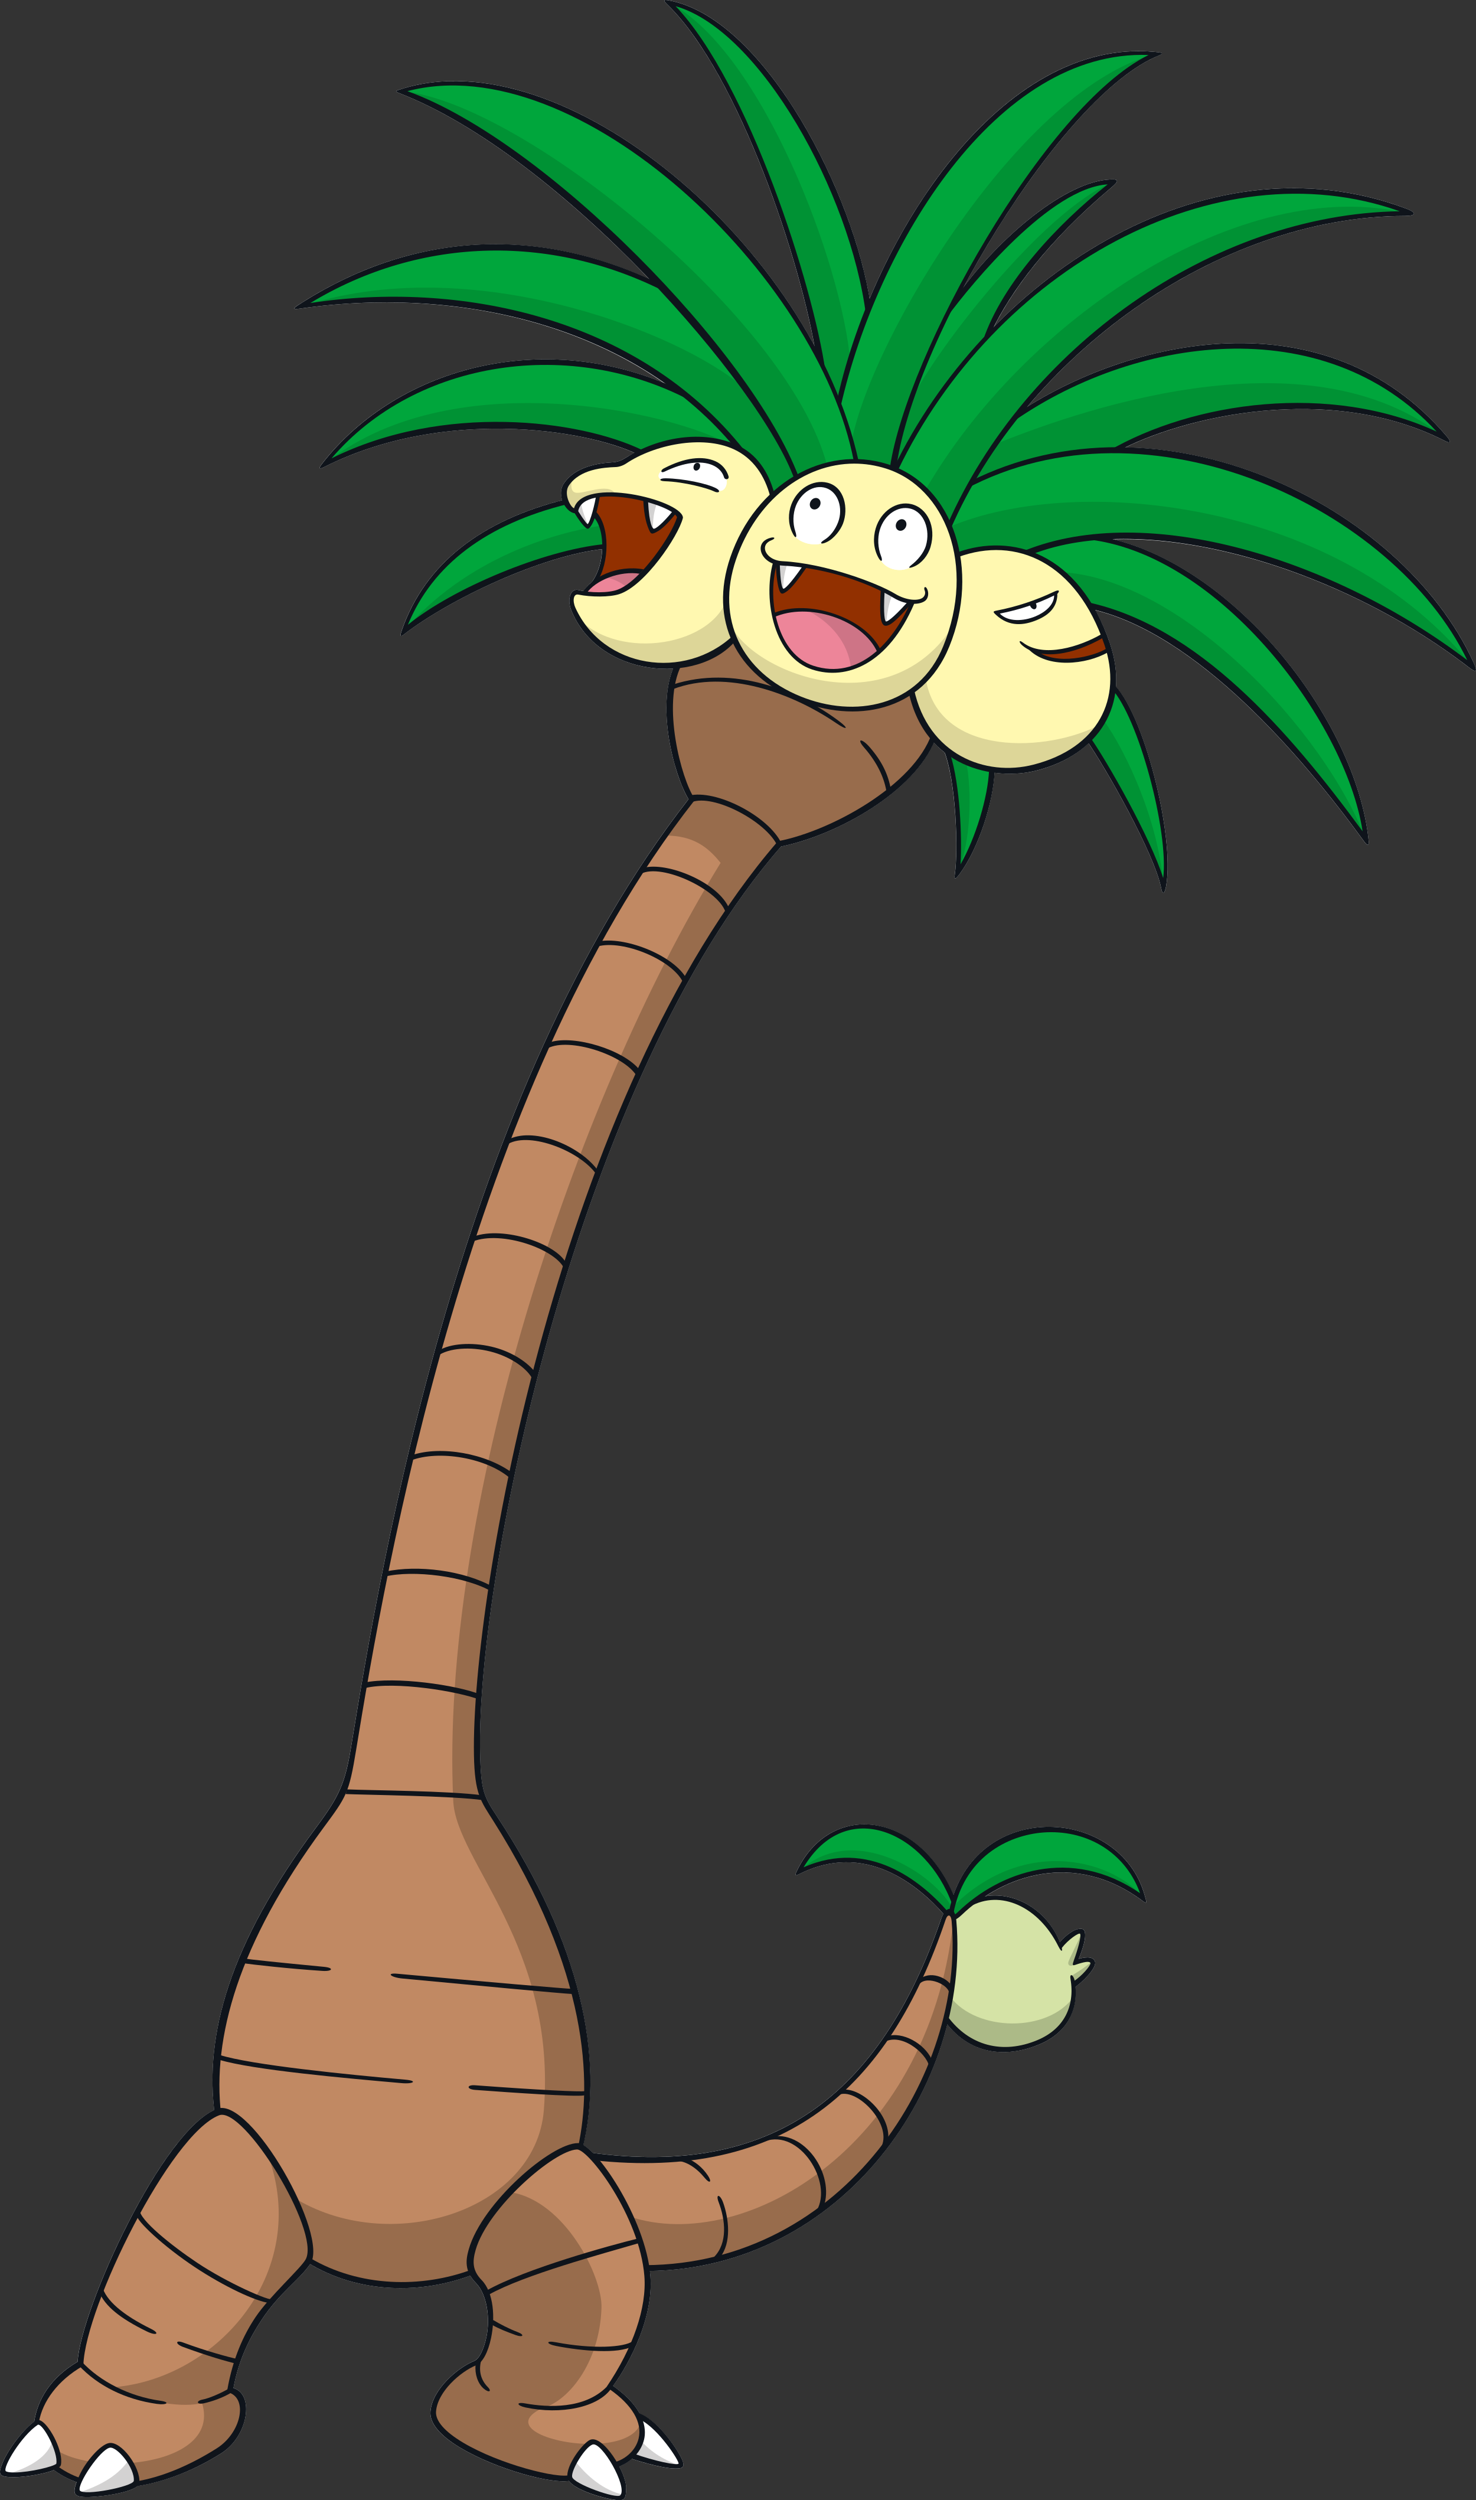 <?xml version="1.0" encoding="UTF-8" standalone="no"?>
<!-- Created with Inkscape (http://www.inkscape.org/) -->

<svg
   version="1.1"
   viewBox="0 0 153.06 259.24"
   id="svg10362"
   sodipodi:docname="sdjkw.svg"
   inkscape:version="1.1.2 (b8e25be8, 2022-02-05)"
   xmlns:inkscape="http://www.inkscape.org/namespaces/inkscape"
   xmlns:sodipodi="http://sodipodi.sourceforge.net/DTD/sodipodi-0.dtd"
   xmlns="http://www.w3.org/2000/svg"
   xmlns:svg="http://www.w3.org/2000/svg">
  <rect x="0" y="0" width="153.06" height="259.24" fill="#333333" stroke="none"/>
  <defs
     id="defs10366" />
  <sodipodi:namedview
     id="namedview10364"
     pagecolor="#ffffff"
     bordercolor="#666666"
     borderopacity="1.0"
     inkscape:pageshadow="2"
     inkscape:pageopacity="0.0"
     inkscape:pagecheckerboard="0"
     showgrid="false"
     inkscape:zoom="2.2103071"
     inkscape:cx="81.662859"
     inkscape:cy="125.09574"
     inkscape:window-width="1296"
     inkscape:window-height="795"
     inkscape:window-x="0"
     inkscape:window-y="25"
     inkscape:window-maximized="0"
     inkscape:current-layer="svg10362" />
  <path
     d="M 152.81,68.702 C 147.282,56.596 132.176,46.723 116.707,46.39 c 7.24,-3.537 21.747,-6.516 33.157,-0.658 0.551,0.284 0.655,0.096 0.174,-0.469 -12.06,-14.24 -31.561,-10.543 -43.499,-3.101 9.729,-11.539 24.475,-19.736 39.135,-19.771 1.215,-0.003 1.24,-0.35 0.141,-0.762 -15.349,-5.738 -31.462,0.819 -42.719,12.221 2.069,-4.096 5.908,-9.159 12.171,-14.424 0.841,-0.708 0.799,-0.917 -0.475,-0.793 -4.473,0.43 -10.872,5.795 -14.866,11.131 5.848,-10.947 14.114,-21.59 20.254,-24.012 0.703,-0.276 0.069,-0.322 -0.379,-0.366 -12.777,-1.248 -23.781,11.645 -29.625,25.577 -1.877,-11.275 -10.82,-28.761 -20.542,-30.866 -0.887,-0.191 -0.949,-0.13 -0.382,0.422 7.074,6.884 13.405,25.369 15.197,35.313 -9.414,-17.339 -29.143,-31.016 -42.873,-26.586 -0.484,0.155 -0.723,0.196 -0.19,0.402 8.563,3.313 18.141,11.137 25.938,19.293 -12.562,-5.687 -25.214,-4.571 -36.435,2.708 -0.6,0.392 -0.417,0.438 0.166,0.354 13.903,-2.002 27.707,0.667 37.782,7.698 -13.423,-5.498 -27.948,-1.274 -35.467,8.415 -0.299,0.386 -0.369,0.615 0.252,0.301 12.08,-6.093 26.58,-3.989 32.169,-1.46 -0.291,0.157 -0.586,0.306 -0.859,0.481 -0.494,0.312 -0.871,0.468 -1.417,0.498 -1.407,0.085 -3.845,0.416 -5.037,2.185 -0.368,0.547 -0.36,1.186 -0.173,1.746 -8.664,2.237 -14.245,6.735 -16.619,13.42 -0.213,0.603 -0.246,0.839 0.197,0.495 4.62,-3.586 14.101,-8.112 20.558,-8.842 -0.049,1.211 -0.383,2.481 -1.067,3.4 -0.35,0.284 -0.633,0.603 -0.87,0.943 -0.184,-0.033 -0.36,-0.066 -0.524,-0.108 -0.782,-0.196 -1.206,0.904 -0.76,2.04 1.709,4.355 6.349,6.359 10.579,6.114 -1.712,4.23 0.118,11.107 1.602,13.536 -23.717,30.364 -31.823,78.884 -35.005,98.325 -0.616,3.759 -1.224,5.078 -3.667,8.367 -8.736,11.759 -11.46,21.035 -10.512,29.231 -5.688,2.629 -13.87,20.819 -14.172,26.101 -2.794,1.651 -4.13,3.874 -4.502,6.208 -1.15,0.832 -2.715,2.905 -3.261,4.238 -0.515,1.257 -0.455,1.523 1.188,1.523 1.045,0 3.058,-0.31 4.129,-0.741 0.717,0.534 1.499,0.949 2.341,1.248 -0.5,1.332 -0.177,1.573 1.271,1.552 1.152,-0.02 4.253,-0.416 5.049,-1.142 2.705,-0.43 5.705,-1.525 8.671,-3.39 2.835,-1.784 3.467,-6.136 1.273,-6.766 0.564,-3.069 1.772,-5.35 2.94,-7.103 1.893,-2.85 3.759,-3.968 5.016,-5.751 5.177,3.051 11.412,3.105 16.608,1.189 0.148,0.256 0.337,0.517 0.598,0.785 1.142,1.169 1.477,3.664 1.073,5.589 -0.273,1.303 -0.763,2.273 -1.25,2.469 -1.761,0.713 -4.382,2.977 -4.556,5.268 -0.089,1.189 0.986,2.482 3.095,3.737 3.734,2.226 9.376,3.747 11.271,3.438 0.782,1.116 4.313,2.004 5.109,2.004 0.543,0 0.813,-0.008 0.829,-1.258 0.008,-0.559 -0.288,-1.407 -0.73,-2.25 0.454,-0.166 0.903,-0.43 1.307,-0.779 0.836,0.275 3.233,1.005 4.518,1.005 0.701,0 1.078,-0.082 0.664,-0.998 -0.482,-1.065 -2.459,-3.936 -4.352,-4.683 -0.469,-0.877 -1.32,-1.864 -2.771,-2.891 1.346,-1.841 4.241,-6.755 3.868,-11.431 -0.012,-0.16 -0.042,-0.325 -0.062,-0.485 15.91,-0.268 27.444,-12.204 30.852,-25.577 2.807,3.487 6.663,3.301 9.562,2.076 2.767,-1.169 3.946,-3.409 3.719,-5.956 0.823,-0.561 2.226,-2.004 2.046,-2.593 -0.154,-0.498 -0.726,-0.583 -1.693,-0.318 0.466,-1.16 0.631,-1.846 0.659,-2.267 0.047,-0.736 -0.155,-0.934 -0.743,-0.816 -0.61,0.124 -1.414,0.806 -1.877,1.372 -1.36,-3.426 -4.721,-5.263 -7.708,-4.78 4.302,-2.792 10.412,-3.929 16.336,0.521 0.481,0.359 0.353,0.041 0.173,-0.609 -2.486,-8.88 -16.385,-10.029 -19.833,-0.02 -3.638,-8.599 -12.565,-9.831 -16.159,-2.678 -0.253,0.504 -0.374,0.762 0.112,0.517 6.771,-3.451 12.251,0.988 15.014,4.106 -0.098,0.161 -0.19,0.349 -0.275,0.59 -6.224,18.037 -17.256,26.694 -36.086,24.193 -0.367,-0.371 -0.704,-0.646 -0.996,-0.816 2.201,-9.48 -0.534,-21.336 -8.91,-34.02 -1.389,-2.105 -1.703,-2.639 -1.79,-6.673 -0.402,-18.602 10.318,-70.095 31.212,-93.958 5.723,-1.159 13.577,-5.527 15.845,-10.783 0.354,0.384 0.726,0.74 1.121,1.047 1.244,3.441 1.381,10.321 1.058,12.571 -0.068,0.478 -0.073,0.793 0.514,-0.012 1.853,-2.522 3.398,-7.072 3.599,-10.468 1.54,0.2 3.048,0.102 4.32,-0.22 2.22,-0.56 4.051,-1.545 5.432,-2.836 2.233,3.313 6.892,11.674 7.532,15.034 0.155,0.826 0.389,0.461 0.513,-0.23 0.885,-4.975 -2.102,-17.168 -5.206,-20.666 0.107,-1.394 -0.089,-2.892 -0.618,-4.457 -0.442,-1.306 -0.957,-2.453 -1.528,-3.482 10.744,2.683 21.454,15.151 27.886,23.993 0.355,0.491 0.517,0.415 0.474,-0.02 -1.212,-12.166 -13.37,-28.062 -26.507,-31.315 11.534,-0.371 26.187,5.029 36.852,13.246 0.792,0.608 0.995,0.553 0.528,-0.466"
     fill="#ffffff"
     id="path10014" />
  <path
     d="m 105.25,43.293 c -1.729,2.201 -3.275,4.506 -4.614,6.877 4.782,-2.42 9.863,-3.477 14.925,-3.471 7.692,-4.245 22.188,-7.465 34.418,-1.183 -11.893,-14.042 -32.113,-10.836 -44.728,-2.223"
     fill="#00a63c"
     id="path10016" />
  <path
     d="m 98.92,199.17 c -0.082,-0.939 -0.644,-1.227 -1.031,-0.104 -6.82,19.759 -18.677,26.631 -36.482,24.673 2.005,2.129 4.896,6.982 5.548,11.378 21.654,-0.147 33.309,-20.501 31.964,-35.947"
     fill="#c18963"
     id="path10018" />
  <path
     d="m 98.93,197.27 c -3.278,-8.792 -12.247,-10.78 -16.182,-3.101 6.774,-3.455 12.436,0.842 15.512,4.338 0.222,-0.582 0.579,-0.432 0.595,-0.454 -0.02,-0.173 0.003,-0.429 0.075,-0.783"
     fill="#00a63c"
     id="path10020" />
  <path
     d="m 113.33,203.5 c -0.124,-0.402 -0.803,-0.37 -1.886,0 0.155,-0.37 1.114,-2.565 0.775,-3.121 -0.259,-0.423 -1.556,0.479 -2.272,1.281 -2.409,-4.207 -6.051,-5.973 -9.608,-4.179 -0.2,0.171 -1.297,1.035 -1.486,1.386 0.291,3.33 0.065,7.053 -0.753,10.393 2.348,3.197 5.953,4.035 9.605,2.491 2.744,-1.157 3.863,-3.429 3.619,-6.022 0.942,-0.664 2.111,-1.889 2.005,-2.229"
     fill="#ccea9d"
     id="path10022"
     style="fill:#d5e3a6;fill-opacity:1" />
  <path
     d="m 99.26,90.63 c 1.745,-2.564 3.474,-7.721 3.632,-10.977 -1.759,-0.219 -3.494,-0.867 -4.777,-1.935 1.222,3.477 1.478,10.566 1.145,12.912"
     id="path10024"
     style="fill:#00a63c" />
  <path
     d="m 120.65,92.12 c 1.31,-3.983 -2.134,-17.872 -5.324,-21.01 -0.175,2.027 -1.019,3.891 -2.521,5.407 2.077,2.976 7.168,12.048 7.845,15.603"
     id="path10026"
     style="fill:#00a63c" />
  <path
     d="m 92.85,48.731 c 2.708,1.146 4.531,3.305 5.543,5.928 6.005,-13.757 24.278,-32.897 48.09,-32.507 -21.36,-8.57 -44.512,7.554 -53.633,26.579"
     id="path10028"
     style="fill:#00a63c" />
  <path
     d="m 41.474,9.419 c 15.534,5.658 38.177,29.233 41.125,40.137 1.886,-1.139 4.002,-1.752 6.198,-1.699 -3.864,-20.528 -29.855,-43.836 -47.323,-38.439"
     id="path10030"
     style="fill:#00a63c;fill-opacity:1" />
  <path
     d="m 22.66,219.09 c -0.011,0.004 -0.022,0.004 -0.03,0.008 -4.803,1.863 -14.015,20.187 -14.222,26.05 -2.839,1.641 -4.319,3.975 -4.634,6.077 0.009,-0.008 0.02,-0.016 0.027,-0.02 0.651,-0.432 2.584,2.848 2.273,4.332 -0.017,0.086 -0.151,0.18 -0.363,0.276 0.763,0.586 1.614,1.045 2.544,1.371 0.628,-1.425 2.283,-3.48 3.088,-3.631 0.972,-0.182 2.911,2.134 2.771,3.714 1.798,0.258 5.318,-1.201 8.477,-3.187 2.488,-1.565 3.567,-5.485 1.221,-6.238 1.165,-6.667 4.587,-9.687 6.657,-11.693 0.619,-0.597 1.215,-1.301 1.47,-1.812 0.004,-0.008 0.009,-0.02 0.013,-0.033 1.375,-2.941 -6.301,-16.267 -9.291,-15.217"
     fill="#c18963"
     id="path10034" />
  <path
     d="m 63.229,247.45 c 2.486,-3.726 4.112,-7.971 3.832,-11.47 -0.521,-6.54 -5.671,-13.403 -7.243,-13.344 -2.597,0.098 -9.506,6.32 -10.73,10.583 -0.481,1.671 -0.186,2.489 0.685,3.382 2.008,2.057 1.002,7.824 -0.491,8.428 -1.722,0.695 -4.151,2.852 -4.315,5 -0.273,3.629 11.72,7.371 14.124,6.853 -10e-4,-0.003 -0.003,-0.004 -0.004,-0.008 -0.184,-1.113 1.66,-3.307 2.249,-3.612 0.563,-0.289 1.684,0.885 2.478,2.278 2.904,-0.79 4.5,-4.611 -0.586,-8.086"
     fill="#c18963"
     id="path10036" />
  <path
     d="m 114.76,66.793 c -0.105,-0.312 -0.219,-0.619 -0.337,-0.923 -1.962,1.173 -5.073,2.207 -7.239,1.516 1.843,2.08 6.355,0.93 7.754,-0.016 -0.055,-0.19 -0.114,-0.383 -0.178,-0.576"
     fill="#89260e"
     id="path10038"
     style="fill:#923000;fill-opacity:1" />
  <path
     d="m 100.63,50.171 c -0.829,1.473 -1.578,2.973 -2.24,4.489 0.355,0.923 0.606,1.903 0.767,2.915 2.689,-1.019 5.173,-1.036 7.364,-0.286 9.081,-3.518 27.823,-2.452 46.266,11.961 -8.004,-18.461 -34.485,-28.026 -52.157,-19.078"
     fill="#00a63c"
     id="path10040" />
  <path
     d="m 113.08,55.717 c -2.288,0.259 -4.597,0.812 -6.559,1.572 2.56,0.877 4.719,2.803 6.335,5.415 11.907,2.643 21.579,14.473 28.806,24.408 -1.139,-11.447 -14.506,-29.628 -28.581,-31.394"
     fill="#00a63c"
     id="path10042" />
  <path
     d="m 94.55,71.562 c -2.924,2.136 -7.06,2.682 -11.604,0.841 -3.498,-1.419 -5.687,-3.688 -6.749,-6.3 -1.664,1.575 -3.691,2.488 -5.772,2.786 -2.077,4.201 0.02,12.011 1.362,13.999 -26.14,33.332 -34.271,92.443 -36.024,102.67 -0.203,1.181 -13.348,15.456 -13.24,31.187 0.006,0.783 0.05,1.568 0.137,2.351 2.992,-1.051 10.668,12.276 9.293,15.217 5.261,3.177 11.837,3.209 17.104,1.228 -0.281,-0.705 -0.22,-1.448 0.033,-2.325 1.224,-4.263 8.133,-10.485 10.73,-10.583 0.102,-0.003 0.223,0.029 0.359,0.092 0.19,-0.874 0.33,-1.768 0.415,-2.673 1.664,-17.762 -10.197,-32.261 -10.712,-33.799 -2.216,-6.63 4.88,-68.593 30.909,-98.804 5.649,-1.113 13.89,-5.828 15.948,-11.008 -1.026,-1.342 -1.774,-3 -2.187,-4.879"
     fill="#c18963"
     id="path10044" />
  <path
     d="m 74.24,50.752 c -0.469,-0.315 -3.213,-1.005 -5.455,-1.006 -0.619,-0.001 -0.7,-0.711 0.049,-1.029 3.527,-1.715 5.816,-0.867 6.442,0.708 0.311,0.942 -0.281,1.831 -1.036,1.327 m 5.891,0.728 c -0.504,-2.003 -1.536,-3.703 -3.233,-4.747 -2.915,-1.788 -8.973,-1.333 -12.532,1.447 -1.578,0.062 -4.257,0.073 -5.576,2.029 -0.441,0.655 -0.218,2.865 0.908,2.763 0.008,0 0.012,0.001 0.02,0.001 0.564,-3.21 10.345,-1.232 10.747,0.664 -0.593,2.324 -4.718,7.195 -6.327,7.738 -1.614,0.541 -3.462,0.227 -4.211,0.041 -0.747,-0.187 -0.81,0.969 -0.478,1.702 3.18,6.987 12.018,7.46 16.749,2.986 -2.19,-5.383 0.625,-11.382 3.935,-14.622"
     fill="#fff8b0"
     id="path10046" />
  <path
     d="m 103.3,63.488 c 1.984,-0.367 4.056,-0.976 6.219,-2.087 0.469,2.455 -4.696,4.342 -6.219,2.087 m 11.635,3.881 c -1.399,0.947 -5.911,2.098 -7.754,0.016 2.165,0.691 5.276,-0.343 7.239,-1.516 -2.351,-6.051 -7.806,-11.12 -15.263,-8.295 1.012,6.452 -1.43,11.664 -4.611,13.986 2.015,9.156 10.226,8.682 12.453,8.095 6.12,-1.611 9.752,-5.907 7.937,-12.287"
     fill="#fff8b0"
     id="path10048" />
  <path
     d="m 68.962,29.977 c -11.687,-5.869 -25.849,-5.962 -37.935,1.879 23.689,-4.153 38.952,6.225 45.87,14.879 1.697,1.042 2.73,2.744 3.233,4.747 0.762,-0.749 1.589,-1.392 2.469,-1.923 -1.044,-3.863 -6.38,-11.719 -13.638,-19.581"
     fill="#00a63c"
     id="path10050" />
  <path
     d="m 67.708,55.011 c 0.469,0.171 1.679,-1.227 2.26,-1.946 -0.608,-0.426 -1.712,-0.882 -2.98,-1.231 0.042,1.012 0.181,2.98 0.72,3.177"
     fill="#ffffff"
     id="path10052" />
  <path
     d="m 59.717,52.973 c -0.004,0 -0.012,-0.001 -0.02,-0.001 0.42,0.692 1.035,1.604 1.222,1.598 0.54,-0.016 1.008,-2.534 1.113,-3.258 -1.225,0.164 -2.139,0.659 -2.316,1.661"
     fill="#ffffff"
     id="path10054" />
  <path
     d="m 71.39,41.143 c -13.145,-6.771 -29.53,-3.704 -37.956,7.154 10.96,-6 25.619,-4.846 33.013,-1.369 2.934,-1.366 6.881,-1.879 9.728,-0.577 0.252,0.115 -2.801,-3.567 -4.784,-5.207"
     id="path10056"
     style="fill:#00a63c" />
  <path
     d="m 87,41.782 c 0.815,2.069 1.424,4.109 1.794,6.077 1.222,0.029 3.452,0.632 3.714,0.733 0.596,-4.267 2.868,-10.322 6.024,-16.569 5.843,-11.575 14.715,-23.799 21.559,-26.497 -18.319,-1.79 -30.066,23.321 -33.09,36.256"
     id="path10058"
     style="fill:#00a63c" />
  <path
     d="m 98.53,32.023 c -3.154,6.245 -5.428,12.3 -6.024,16.569 0.117,0.044 0.231,0.092 0.343,0.14 2.374,-4.954 5.606,-9.627 9.448,-13.713 2.246,-6.225 8.494,-12.476 13.281,-16.143 -5.256,-0.364 -12.554,7.243 -17.048,13.147"
     id="path10060"
     style="fill:#00a63c" />
  <path
     d="m 69.287,0.21 c 7.799,7.408 14.492,28.571 15.964,37.7 0.658,1.296 1.244,2.59 1.752,3.871 0.737,-3.159 1.751,-6.352 3,-9.466 -1.828,-13.406 -11.845,-30.497 -20.717,-32.106"
     id="path10062"
     style="fill:#00a63c" />
  <path
     d="m 60.56,61.538 c 1.181,0.175 2.682,0.137 3.576,-0.163 0.671,-0.227 1.589,-1.019 2.518,-2.031 -2.436,-0.544 -5.269,0.908 -6.094,2.194"
     fill="#f46899"
     id="path10066"
     style="fill:#ed8599;fill-opacity:1" />
  <path
     d="m 61.626,53.17 c -0.218,0.756 -0.478,1.395 -0.705,1.401 -0.187,0.004 -0.802,-0.906 -1.222,-1.599 -0.386,0.037 -0.763,-0.374 -0.978,-0.921 -7.65,1.913 -14.314,5.985 -16.999,13.554 4.44,-4.076 14.441,-8.266 20.885,-8.93 0.025,-1.401 -0.259,-2.77 -0.98,-3.504"
     fill="#00a63c"
     id="path10068" />
  <path
     d="m 69.969,53.066 c -0.582,0.72 -1.791,2.118 -2.26,1.946 -0.538,-0.197 -0.678,-2.165 -0.72,-3.177 -1.62,-0.445 -3.504,-0.717 -4.955,-0.524 -0.072,0.501 -0.224,1.222 -0.407,1.859 1.667,1.696 1.15,5.632 0.008,7.292 1.346,-0.959 3.379,-1.486 5.021,-1.119 1.735,-1.887 3.511,-4.542 3.809,-5.707 -0.029,-0.174 -0.207,-0.368 -0.495,-0.57"
     fill="#89260e"
     id="path10070"
     style="fill:#923000;fill-opacity:1" />
  <path
     d="m 98.76,197.74 c -0.286,1.271 0.088,1.314 0.851,0.587 2.161,-2.059 10.177,-8.068 19.068,-1.391 -2.596,-9.27 -17.479,-9.984 -19.919,0.803"
     fill="#00a63c"
     id="path10072" />
  <path
     d="m 68.834,48.716 c -0.75,0.318 -0.668,1.028 -0.049,1.029 2.24,0.001 4.986,0.691 5.455,1.006 0.756,0.504 1.346,-0.386 1.037,-1.327 -0.626,-1.575 -2.915,-2.423 -6.442,-0.708"
     fill="#ffffff"
     id="path10074" />
  <path
     d="m 103.3,63.488 c 1.523,2.255 6.689,0.367 6.219,-2.087 -2.164,1.111 -4.236,1.72 -6.219,2.087"
     fill="#ffffff"
     id="path10076" />
  <path
     d="m 80.28,63.77 c 0.561,2.567 1.925,4.777 3.991,5.452 2.56,0.835 4.928,-0.004 6.871,-1.735 -1.545,-3.318 -7.401,-5.196 -10.862,-3.717"
     fill="#f46899"
     id="path10078"
     style="fill:#ed8599;fill-opacity:1" />
  <path
     d="m 91.76,64.614 c -0.376,-0.219 -0.288,-2.495 -0.235,-3.487 -1.879,-0.871 -4.974,-1.956 -8.004,-2.463 -0.669,0.973 -1.939,2.774 -2.367,2.568 -0.415,-0.199 -0.465,-2.056 -0.492,-2.905 -0.117,-0.024 -0.229,-0.056 -0.333,-0.095 -0.436,1.748 -0.439,3.73 -0.044,5.538 3.462,-1.478 9.317,0.399 10.862,3.717 1.467,-1.307 2.691,-3.118 3.572,-5.096 -0.088,-0.004 -0.179,-0.012 -0.269,-0.024 -0.669,0.754 -2.243,2.509 -2.689,2.247"
     fill="#89260e"
     id="path10080"
     style="fill:#923000;fill-opacity:1" />
  <path
     d="m 96.21,56.628 c -0.268,0.907 -1.058,1.808 -1.83,2.208 -1.126,0.586 -2.586,0.155 -3.074,-0.825 -0.425,-0.849 -0.583,-2.083 -0.279,-3.11 0.484,-1.634 1.882,-2.747 3.346,-2.39 1.654,0.404 2.321,2.482 1.837,4.116 m -5.069,10.859 c -1.942,1.729 -4.312,2.57 -6.87,1.735 -2.067,-0.675 -3.431,-2.885 -3.991,-5.452 -0.396,-1.808 -0.393,-3.791 0.043,-5.538 0.98,0.289 4.094,0.446 7.426,1.429 3.032,0.897 5.337,2.686 6.964,2.73 -0.88,1.978 -2.105,3.789 -3.572,5.096 m -8.847,-15.109 c 0.587,-1.539 2.038,-2.26 3.405,-2.014 1.507,0.275 2.023,2.335 1.434,3.876 -0.325,0.855 -0.975,1.522 -1.696,1.978 -0.852,0.54 -2.76,0.071 -3.123,-0.858 -0.341,-0.865 -0.392,-2.014 -0.02,-2.982 m 9.644,-3.989 c -5.989,-1.895 -13.043,1.44 -15.816,9.581 -2.219,6.511 0.667,11.933 6.822,14.432 7.377,2.992 12.955,-0.135 15.066,-5.338 3.38,-8.33 0.474,-16.605 -6.072,-18.675"
     fill="#fff8b0"
     id="path10082" />
  <path
     d="m 81.15,61.233 c 0.428,0.206 1.697,-1.595 2.368,-2.568 -0.806,-0.135 -2.708,-0.304 -2.861,-0.338 0.029,0.849 0.078,2.707 0.492,2.907"
     id="path10084"
     style="fill:#ffffff" />
  <path
     d="m 91.76,64.614 c 0.446,0.262 2.02,-1.493 2.689,-2.247 -0.549,-0.069 -2.433,-1.014 -2.924,-1.24 -0.053,0.992 -0.141,3.268 0.235,3.487"
     id="path10086"
     style="fill:#ffffff" />
  <path
     d="m 85.44,56.218 c 0.721,-0.455 1.371,-1.123 1.697,-1.978 0.587,-1.539 0.072,-3.6 -1.434,-3.874 -1.368,-0.248 -2.817,0.474 -3.406,2.013 -0.37,0.967 -0.32,2.116 0.02,2.982 0.363,0.929 2.27,1.398 3.123,0.858"
     id="path10088"
     style="fill:#ffffff" />
  <path
     d="m 94.37,52.512 c -1.464,-0.357 -2.861,0.756 -3.344,2.39 -0.304,1.026 -0.147,2.26 0.278,3.11 0.488,0.98 1.949,1.412 3.075,0.826 0.77,-0.402 1.562,-1.303 1.828,-2.21 0.484,-1.633 -0.183,-3.711 -1.837,-4.116"
     id="path10090"
     style="fill:#ffffff" />
  <path
     d="m 66.162,250.53 c 0.79,1.666 0.275,3.127 -0.694,4.056 2.136,0.775 4.866,1.447 5.131,0.995 0.233,-0.402 -2.277,-4.294 -4.437,-5.05"
     id="path10092"
     style="fill:#ffffff" />
  <path
     d="m 11.342,253.56 c -1.69,0.317 -3.68,3.925 -3.29,4.778 0.347,0.766 5.977,-0.147 6.062,-1.065 0.147,-1.581 -1.8,-3.894 -2.773,-3.713"
     id="path10094"
     style="fill:#ffffff" />
  <path
     d="m 3.801,251.21 c -1.414,0.944 -3.919,4.549 -3.392,5.181 0.259,0.312 5.495,-0.037 5.664,-0.848 0.312,-1.484 -1.623,-4.765 -2.272,-4.333"
     id="path10096"
     style="fill:#ffffff" />
  <path
     d="m 61.336,253.26 c -0.587,0.305 -2.432,2.499 -2.249,3.612 0.216,1.3 5.236,2.332 5.435,2.023 1.083,-1.684 -2.26,-6.113 -3.186,-5.635"
     id="path10098"
     style="fill:#ffffff" />
  <path
     d="m 103.22,46.05 c -0.93,1.346 -1.791,2.722 -2.581,4.12 4.782,-2.42 9.864,-3.477 14.925,-3.471 7.692,-4.245 22.188,-7.465 34.418,-1.183 -14.563,-11.832 -39.636,-2.316 -46.761,0.534"
     fill="#009234"
     id="path10102" />
  <path
     d="m 98.96,198.09 c -2.069,24.362 -21.749,35.715 -33.632,31.754 1.074,1.746 1.342,3.357 1.63,5.275 21.655,-0.147 32.941,-19.91 32.002,-37.029"
     fill="#986c4c"
     id="path10104" />
  <path
     d="m 82.75,194.17 c 6.774,-3.454 12.437,0.842 15.512,4.339 0.223,-0.583 0.579,-0.433 0.595,-0.455 -1.676,-3.625 -10.522,-9.454 -16.107,-3.884"
     fill="#009234"
     id="path10106" />
  <path
     d="m 98.54,207.05 c -0.122,0.749 -0.266,1.489 -0.443,2.208 2.348,3.197 5.953,4.035 9.605,2.492 2.259,-0.954 3.415,-2.663 3.618,-4.685 -2.656,3.713 -10.04,3.614 -12.78,-0.016"
     fill="#a8c082"
     id="path10108"
     style="fill:#acba87;fill-opacity:1" />
  <path
     d="m 99.36,90.41 c 1.332,-3.197 1.435,-8.371 0.848,-11.34 -0.641,-0.306 -0.802,-0.278 -2.083,-1.347 1.221,3.478 1.571,10.341 1.235,12.688"
     id="path10110"
     style="fill:#009234" />
  <path
     d="m 120.65,92.12 c -0.334,-6.417 -3.661,-13.942 -6.347,-17.652 -0.178,0.615 -1.024,1.664 -1.497,2.049 2.077,2.976 7.168,12.048 7.845,15.603"
     id="path10112"
     style="fill:#009234" />
  <path
     d="m 95.94,50.853 c 1.258,1.46 1.443,1.183 2.453,3.808 6.005,-13.759 23.882,-32.897 47.693,-32.507 -17.368,-4.28 -39.976,11.077 -50.146,28.699"
     id="path10114"
     style="fill:#009234" />
  <path
     d="m 41.766,9.465 c 15.532,5.658 37.883,29.187 40.833,40.091 0.754,-0.517 1.561,-0.92 3.171,-1.273 -3.89,-15.105 -31.518,-37.627 -44.004,-38.819"
     id="path10116"
     style="fill:#009234;fill-opacity:1" />
  <path
     d="m 98.39,54.66 c 0.355,0.923 0.606,1.903 0.766,2.914 2.689,-1.019 5.174,-1.035 7.364,-0.285 9.083,-3.518 27.824,-2.452 46.266,11.961 -13.55,-17.24 -41.041,-20.312 -54.396,-14.589"
     id="path10118"
     style="fill:#009234;fill-opacity:1" />
  <path
     d="m 110.02,59.323 c 1.071,0.921 2.024,2.063 2.839,3.38 11.907,2.645 21.579,14.473 28.804,24.408 -4.269,-11.236 -19.038,-27.111 -31.643,-27.788"
     id="path10120"
     style="fill:#009234;fill-opacity:1" />
  <path
     d="m 59.959,64.091 c 3.529,6.042 11.739,6.267 16.238,2.011 -0.705,-1.733 -0.862,-2.656 -0.681,-4.405 -1.346,5.271 -11.257,6.919 -15.557,2.394"
     fill="#ddd698"
     id="path10124" />
  <path
     d="m 95.98,70.271 c -0.449,0.497 -0.929,0.929 -1.425,1.29 1.525,6.929 7.394,9.427 12.453,8.097 3.14,-0.828 5.62,-2.362 7.053,-4.522 -5.252,2.832 -16.806,3.508 -18.081,-4.864"
     fill="#ddd698"
     id="path10126" />
  <path
     d="M 77.11,40.178 C 70.716,34.589 48.815,25.829 31.027,31.855 c 23.689,-4.153 38.953,6.225 45.87,14.879 1.697,1.042 2.73,2.744 3.233,4.747 0.762,-0.749 1.589,-1.392 2.469,-1.923 C 81.237,46.219 79.174,43.301 77.11,40.178"
     fill="#009234"
     id="path10128" />
  <path
     d="m 67.708,55.011 c -0.029,-1.054 0.121,-2.112 0.407,-2.75 -0.609,-0.428 -0.739,-0.351 -1.127,-0.428 0.042,1.012 0.181,2.98 0.72,3.177"
     fill="#d3d2d2"
     id="path10130" />
  <path
     d="m 59.717,52.973 c -0.004,0 -0.012,-0.001 -0.02,-0.001 0.42,0.692 1.163,1.63 1.352,1.624 -0.203,-0.504 -0.79,-1.831 -0.757,-2.452 -0.317,0.169 -0.452,0.395 -0.576,0.829"
     fill="#d3d2d2"
     id="path10132" />
  <path
     d="m 33.438,48.297 c 10.96,-6 25.618,-4.846 33.014,-1.369 2.933,-1.366 6.88,-1.879 9.726,-0.579 -6.468,-3.805 -29.781,-8.839 -42.74,1.948"
     id="path10134"
     style="fill:#009234;fill-opacity:1" />
  <path
     d="m 88.36,45.565 c 0.068,0.739 0.072,0.327 0.442,2.293 1.221,0.029 3.451,0.632 3.714,0.734 0.596,-4.269 2.868,-10.324 6.022,-16.57 5.845,-11.575 14.716,-23.799 21.56,-26.497 -14.15,3.386 -29.658,29.5 -31.738,40.039"
     id="path10136"
     style="fill:#009234;fill-opacity:1" />
  <path
     d="m 94.26,42.007 c -0.402,1.409 -1.365,3.821 -1.752,6.585 0.117,0.043 0.229,0.092 0.343,0.14 2.374,-4.955 5.606,-9.627 9.448,-13.713 2.246,-6.225 8.337,-12.472 13.124,-16.138 -7.335,2.92 -19.015,18.16 -21.163,23.126"
     id="path10138"
     style="fill:#009234;fill-opacity:1" />
  <path
     d="m 69.508,0.353 c 7.798,7.408 14.271,28.429 15.744,37.557 0.658,1.296 1.244,2.59 1.751,3.871 0.582,-2.259 0.531,-2.056 1.185,-4.12 -0.855,-10.423 -9.264,-32.324 -18.679,-37.308"
     id="path10140"
     style="fill:#009234;fill-opacity:1" />
  <path
     d="m 66.655,59.343 c -1.29,-0.288 -2.686,-0.016 -3.842,0.497 0.808,0.204 1.584,0.523 2.171,1.06 0.514,-0.377 1.091,-0.924 1.671,-1.556"
     fill="#ca567d"
     id="path10144"
     style="fill:#ce7486;fill-opacity:1" />
  <path
     d="m 62.208,54.528 c -4.532,0.704 -13.897,3.272 -20.486,11.075 4.44,-4.076 14.441,-8.266 20.883,-8.93 0.055,-0.787 0.004,-1.794 -0.397,-2.145"
     fill="#009234"
     id="path10146" />
  <path
     d="m 98.76,197.74 c -0.239,1.281 0.088,1.314 0.851,0.587 2.161,-2.059 10.177,-8.068 19.068,-1.391 -2.849,-3.854 -12.211,-6.874 -19.919,0.803"
     fill="#009234"
     id="path10148" />
  <path
     d="m 83.68,63.281 c 2.391,1.165 4.286,3.334 4.554,5.944 1.045,-0.344 2.023,-0.947 2.914,-1.738 C 90.043,65.117 86.739,63.483 83.68,63.281"
     fill="#ca567d"
     id="path10150"
     style="fill:#ce7486;fill-opacity:1" />
  <path
     d="m 75.6,64.372 c 0.747,3.57 3.357,6.412 7.344,8.03 7.377,2.992 12.955,-0.135 15.064,-5.338 0.258,-0.636 0.477,-1.273 0.662,-1.905 -6.966,10.322 -21.374,4.28 -23.07,-0.787"
     fill="#ddd698"
     id="path10152" />
  <path
     d="m 81.24,61.324 c -0.068,-0.754 0.068,-1.929 0.42,-2.886 -0.806,-0.135 -0.849,-0.078 -1.001,-0.111 0.025,0.849 0.166,2.797 0.58,2.997"
     id="path10154"
     style="fill:#d3d2d2" />
  <path
     d="m 91.9,64.715 c 0.073,-1.057 0.269,-2.316 0.705,-3.121 -0.469,-0.203 -0.589,-0.24 -1.08,-0.466 -0.053,0.99 -0.003,3.367 0.374,3.588"
     id="path10156"
     style="fill:#d3d2d2" />
  <path
     d="m 66.426,253.02 c -0.174,0.612 -0.517,1.145 -0.959,1.566 1.797,0.651 4.159,1.5 5.131,1.064 -1.532,-0.425 -3.128,-1.391 -4.172,-2.63"
     id="path10158"
     style="fill:#d3d2d2" />
  <path
     d="m 13.302,255.15 c -1.263,1.764 -3.189,2.652 -5.125,3.313 0.907,0.525 5.859,-0.33 5.937,-1.189 0.085,-0.887 -0.308,-1.252 -0.812,-2.123"
     id="path10160"
     style="fill:#d3d2d2" />
  <path
     d="m 5.457,252.96 c -0.346,1.702 -2.41,2.958 -4.726,3.563 1.628,-0.033 5.222,-0.4 5.343,-0.982 0.14,-0.664 -0.171,-1.69 -0.616,-2.581"
     id="path10162"
     style="fill:#d3d2d2" />
  <path
     d="m 59.645,255.18 c -0.373,0.608 -0.631,1.232 -0.557,1.683 0.216,1.3 5.236,2.332 5.435,2.023 0.042,-0.068 0.075,-0.138 0.107,-0.213 -1.997,-0.428 -3.75,-1.896 -4.984,-3.493"
     id="path10164"
     style="fill:#d3d2d2" />
  <path
     d="m 59.36,49.593 c -1.562,1.715 -0.487,3.097 0.281,3.455 0.43,-1.72 3.13,-1.978 4.12,-1.921 -0.769,-1.099 -3.277,0.155 -4.094,-0.05 -0.448,-0.112 -0.513,-0.69 -0.306,-1.484"
     fill="#ddd698"
     id="path10168" />
  <path
     d="m 94.55,71.562 c -2.924,2.136 -7.06,2.682 -11.604,0.841 -3.498,-1.419 -5.687,-3.688 -6.749,-6.3 -1.664,1.575 -3.691,2.488 -5.772,2.786 -2.077,4.201 0.02,12.011 1.362,13.999 -0.954,1.216 -1.883,2.468 -2.789,3.75 2.862,0 4.391,1.159 5.727,2.832 -15.439,25.107 -29.133,67.468 -27.723,97.273 0.298,6.287 10.721,15.023 9.398,32.022 -0.822,10.571 -16.134,15.286 -26.066,9.018 1.349,2.771 2.142,5.409 1.618,6.53 5.261,3.177 11.837,3.209 17.104,1.228 -0.281,-0.705 -0.22,-1.448 0.033,-2.325 1.224,-4.263 8.133,-10.485 10.73,-10.583 0.102,-0.003 0.223,0.029 0.359,0.092 0.19,-0.874 0.33,-1.768 0.415,-2.673 1.664,-17.762 -10.197,-32.261 -10.712,-33.799 -2.216,-6.63 4.88,-68.593 30.909,-98.804 5.649,-1.113 13.89,-5.828 15.948,-11.008 -1.026,-1.342 -1.774,-3 -2.187,-4.879"
     fill="#986c4c"
     id="path10170" />
  <path
     d="m 113.26,203.36 c -0.872,0.773 -2.014,1.411 -2.183,1.545 0.202,0.704 0.302,0.806 0.302,0.942 0.772,-0.605 1.98,-1.746 1.88,-2.486"
     fill="#a8c082"
     id="path10172"
     style="fill:#acba87;fill-opacity:1" />
  <path
     d="m 112.22,200.27 c -0.505,1.343 -1.409,2.888 -1.444,3.256 -0.033,0.368 0.487,0.419 0.638,0.068 0.202,-0.471 0.94,-1.88 0.806,-3.324"
     fill="#a8c082"
     id="path10174"
     style="fill:#acba87;fill-opacity:1" />
  <path
     d="m 56.199,249.71 c 2.55,-0.605 5.974,-4.499 6.176,-10.407 0.111,-3.281 -3.786,-11.064 -9.389,-11.989 -1.817,1.906 -3.374,4.08 -3.897,5.9 -0.481,1.671 -0.186,2.489 0.685,3.382 2.008,2.056 1.001,7.824 -0.491,8.428 -1.722,0.695 -4.151,2.852 -4.315,5 -0.273,3.629 11.72,7.371 14.124,6.853 -10e-4,-0.003 -0.003,-0.004 -0.004,-0.008 -0.166,-1.001 1.303,-2.868 2.031,-3.459 -4.194,-0.033 -8.697,-1.89 -4.921,-3.696"
     id="path10176"
     style="fill:#986c4c" />
  <path
     d="m 62.02,253.39 c 0.566,0.353 1.255,1.198 1.795,2.145 1.82,-0.495 3.126,-2.178 2.597,-4.223 -0.505,1.343 -2.329,1.958 -4.392,2.077"
     id="path10178"
     style="fill:#986c4c" />
  <path
     d="m 6.073,255.54 c -0.017,0.086 -0.15,0.18 -0.363,0.275 0.763,0.587 1.614,1.047 2.545,1.372 0.263,-0.597 0.707,-1.304 1.192,-1.936 -1.419,-0.218 -2.671,-0.616 -3.539,-1.181 0.17,0.547 0.249,1.074 0.164,1.47"
     id="path10180"
     style="fill:#986c4c" />
  <path
     d="m 27.749,223.34 c 4.667,12.535 -5.641,23.698 -16.527,24.223 4.497,1.679 7.786,2.08 9.732,1.611 1.191,3.886 -2.97,5.843 -7.385,6.206 0.363,0.621 0.597,1.307 0.546,1.892 1.797,0.259 5.318,-1.201 8.477,-3.187 2.488,-1.563 3.567,-5.484 1.221,-6.238 1.165,-6.666 4.587,-9.686 6.657,-11.693 0.618,-0.597 1.214,-1.3 1.47,-1.811 0.004,-0.008 0.009,-0.02 0.013,-0.033 0.811,-1.735 -1.532,-7.092 -4.202,-10.972"
     id="path10182"
     style="fill:#986c4c" />
  <path
     d="m 70.698,254.96 c -0.505,-1.114 -2.645,-4.233 -4.614,-4.798 0.137,0.194 0.242,0.501 0.301,0.728 1.866,0.893 4.11,4.358 3.978,4.567 -0.132,0.21 -2.476,-0.265 -4.702,-1.061 -0.127,0.144 -0.252,0.363 -0.416,0.465 0.335,0.124 3.308,1.097 4.79,1.097 0.701,0 1.078,-0.082 0.664,-0.998"
     id="path10186"
     style="fill:#0f141b" />
  <path
     d="M 70.368,255.51"
     id="path10188"
     style="fill:#0f141b" />
  <path
     d="m 63.392,247.26 c -0.047,0.161 -0.115,0.314 -0.197,0.461 2.36,1.644 3.433,3.455 3.028,5.131 -0.331,1.362 -1.555,2.255 -2.652,2.488 0.112,0.141 0.292,0.343 0.399,0.485 1.189,-0.338 2.465,-1.404 2.819,-2.869 0.272,-1.116 0.093,-3.304 -3.396,-5.695"
     id="path10190"
     style="fill:#0f141b" />
  <path
     d="m 100.08,198.01 c 0.167,-0.115 0.338,-0.223 0.513,-0.324 3.148,-1.774 7.093,-0.02 9.152,4.112 0.376,0.753 0.537,0.57 0.23,-0.248 -1.409,-3.765 -5.216,-5.674 -8.386,-4.8 z"
     id="path10192"
     style="fill:#0f141b" />
  <path
     d="m 111.45,205.4 c -0.112,-0.631 -0.551,-0.859 -0.442,-0.213 0.494,2.911 -0.734,5.212 -3.402,6.339 -3.642,1.538 -7.136,0.585 -9.358,-2.475 -0.107,0.173 -0.189,0.357 -0.259,0.549 2.825,3.808 6.825,3.638 9.808,2.375 2.989,-1.263 4.148,-3.773 3.652,-6.575"
     id="path10194"
     style="fill:#0f141b" />
  <path
     d="m 59.67,63.014 c -0.317,-0.694 -0.218,-1.468 0.297,-1.362 1.313,0.271 3.242,0.279 4.247,-0.047 2.671,-0.861 6.123,-6.016 6.598,-7.882 0.008,-0.033 0.012,-0.068 0.004,-0.101 -0.304,-1.807 -10.316,-4.256 -11.29,-0.919 -0.422,-0.174 -1.087,-1.538 -0.536,-2.357 1.149,-1.706 3.59,-1.87 4.867,-1.918 0.35,-0.012 0.766,-0.16 1.09,-0.377 2.875,-1.923 7.839,-2.98 11.127,-1.478 2.018,0.92 3.244,2.74 3.812,4.968 0.127,-0.147 0.262,-0.286 0.4,-0.422 -0.612,-2.234 -1.844,-4.054 -3.808,-4.949 -3.658,-1.669 -8.242,-0.821 -11.546,1.27 -0.494,0.311 -0.871,0.466 -1.417,0.497 -1.407,0.085 -3.845,0.416 -5.037,2.185 -0.89,1.322 0.353,3.213 1.267,3.092 0.107,-0.012 0.191,-0.095 0.21,-0.199 0.537,-3.059 9.689,-0.841 10.252,0.618 -0.514,1.798 -3.756,6.608 -6.152,7.508 -0.965,0.363 -2.843,0.346 -4.074,0.037 -0.782,-0.197 -1.206,0.904 -0.76,2.04 2.737,6.969 12.988,7.924 17.038,3.248 -0.079,-0.187 -0.161,-0.373 -0.246,-0.559 -5.021,4.69 -13.474,3.418 -16.346,-2.894"
     id="path10196"
     style="fill:#0f141b" />
  <path
     d="m 115.11,66.745 c -3.225,-9.538 -10.22,-11.478 -15.819,-9.479 0.055,0.161 0.065,0.33 0.059,0.501 6.018,-2.219 12.283,0.531 15.182,9.104 1.879,5.559 -0.62,10.689 -7.37,12.417 -4.973,1.276 -10.923,-1.038 -12.377,-7.814 -0.177,0.124 -0.363,0.238 -0.543,0.357 1.723,7.763 8.854,9.172 13.214,8.071 6.522,-1.648 9.777,-6.877 7.652,-13.157"
     id="path10198"
     style="fill:#0f141b" />
  <path
     d="m 72.13,48.792 c -0.147,-0.029 -0.273,-0.21 -0.189,-0.492 0.085,-0.266 0.31,-0.343 0.475,-0.292 0.209,0.065 0.21,0.304 0.163,0.455 -0.072,0.235 -0.286,0.36 -0.449,0.33"
     id="path10200"
     style="fill:#0f141b" />
  <path
     d="m 107.34,63.154 c -0.161,0.076 -0.389,-0.065 -0.507,-0.314 -0.118,-0.249 -0.047,-0.349 0.114,-0.426 0.161,-0.075 0.353,-0.101 0.471,0.15 0.12,0.248 0.085,0.511 -0.077,0.59"
     id="path10202"
     style="fill:#0f141b" />
  <path
     d="m 32.189,234.15 c -0.088,0.158 -0.183,0.315 -0.281,0.466 5.358,3.285 11.916,3.292 17.276,1.185 -0.075,-0.163 -0.15,-0.327 -0.245,-0.477 -5.233,1.954 -11.655,1.823 -16.75,-1.175"
     id="path10204"
     style="fill:#0f141b" />
  <path
     d="m 71.99,82.75 c -1.307,-1.938 -3.413,-9.66 -1.332,-13.783 -0.18,0.004 -0.569,0.095 -0.749,0.087 -1.909,4.198 -0.02,11.333 1.496,13.813 -23.717,30.364 -31.825,78.884 -35.006,98.325 -0.615,3.76 -1.222,5.078 -3.667,8.367 -8.917,12.004 -11.581,21.422 -10.456,29.745 0.216,-0.033 0.432,-0.085 0.645,-0.135 -0.908,-7.832 1.735,-17.603 10.633,-29.665 2.368,-3.21 2.636,-3.526 3.377,-8.058 3.01,-18.417 11.537,-68.426 35.048,-98.407 0.066,-0.082 0.069,-0.2 0.008,-0.288"
     id="path10206"
     style="fill:#0f141b" />
  <path
     d="m 96.61,76.11 c -1.882,5.325 -10.352,10.016 -15.863,11.101 -0.055,0.012 -0.102,0.041 -0.138,0.082 -22.45,26.053 -31.763,77.974 -31.461,94.691 0.075,4.08 0.728,4.795 1.998,6.804 9.936,15.715 10.246,27.133 8.808,33.82 0.233,0.14 0.226,0.078 0.446,0.239 2.381,-9.549 -0.321,-21.574 -8.821,-34.446 -1.389,-2.105 -1.703,-2.639 -1.79,-6.673 -0.402,-18.602 10.318,-70.093 31.212,-93.957 5.806,-1.178 13.818,-5.652 15.951,-11.01 -0.111,-0.151 -0.219,-0.507 -0.343,-0.651"
     id="path10208"
     style="fill:#0f141b" />
  <path
     d="m 8.335,256.95 c -0.913,-0.317 -1.755,-0.764 -2.515,-1.352 -0.179,0.076 -0.34,0.191 -0.495,0.315 0.823,0.667 1.743,1.162 2.741,1.502 0.069,-0.161 0.17,-0.315 0.269,-0.465"
     id="path10210"
     style="fill:#0f141b" />
  <path
     d="m 22.529,218.65 c -5.695,2.095 -14.172,20.863 -14.48,26.24 -2.813,1.663 -4.151,3.904 -4.509,6.252 0.145,-0.044 0.325,-0.016 0.489,0.041 0.367,-2.227 2.031,-4.387 4.497,-5.815 0.073,-0.043 0.121,-0.12 0.124,-0.204 0.214,-5.977 9.006,-23.868 14.067,-25.829 2.544,-0.992 10.484,11.933 9.002,14.899 -0.455,0.908 -3.75,3.838 -5.21,6.012 -1.242,1.844 -2.362,4.26 -2.938,7.561 -0.023,0.121 0.049,0.239 0.166,0.275 1.997,0.642 1.274,4.192 -1.277,5.797 -2.933,1.846 -5.774,2.987 -8.37,3.421 -0.112,0.204 -0.268,0.395 -0.425,0.564 -0.001,0.003 -0.004,0.004 -0.006,0.008 2.856,-0.355 6.087,-1.479 9.276,-3.485 2.835,-1.782 3.467,-6.134 1.273,-6.765 0.564,-3.069 1.772,-5.351 2.94,-7.105 1.895,-2.852 3.763,-3.968 5.021,-5.757 2.03,-2.881 -6.154,-17.389 -9.64,-16.108"
     id="path10212"
     style="fill:#0f141b" />
  <path
     d="m 99.17,199.15 c -0.137,-1.566 -1.064,-1.664 -1.601,-0.107 -6.26,18.137 -17.377,26.795 -36.4,24.153 0.111,0.163 0.262,0.615 0.335,0.796 19.869,2.142 30.617,-7.339 36.556,-24.943 0.219,-0.648 0.563,-0.533 0.622,0.144 1.385,15.897 -11.164,35.565 -31.776,35.68 0.056,0.161 0.233,0.445 0.288,0.609 20.236,-0.219 33.459,-19.309 31.976,-36.332"
     id="path10214"
     style="fill:#0f141b" />
  <path
     d="m 97.93,198.55 c -2.735,-3.121 -8.262,-7.688 -15.102,-4.201 -0.487,0.245 -0.366,-0.016 -0.112,-0.517 3.663,-7.293 12.882,-5.891 16.379,3.166 0.041,0.104 -0.298,0.608 -0.346,0.479 -2.734,-7.509 -10.973,-11.288 -15.417,-3.858 6.769,-2.983 12.164,1.428 14.916,4.548 z"
     id="path10216"
     style="fill:#0f141b" />
  <path
     d="m 98.84,197.43 h 0.003 z m 10.148,-7.452 h -0.065 c -3.619,0.02 -8.371,2 -9.847,7.516 -0.35,1.309 -0.151,1.153 0.366,0.659 4.207,-4.006 11.579,-6.804 18.78,-1.846 -1.389,-3.876 -4.937,-6.33 -9.234,-6.33 m -10.544,8.192 c 0.025,-0.236 0.081,-0.51 0.16,-0.802 2.925,-10.933 17.544,-9.968 20.099,-0.841 0.18,0.648 0.309,0.967 -0.171,0.609 -7.145,-5.367 -14.566,-2.614 -18.751,1.372 -0.327,0.314 -0.589,0.494 -0.792,0.567 z"
     id="path10218"
     style="fill:#0f141b" />
  <path
     d="m 71.43,82.5 c 0.082,0.147 0.239,0.515 0.295,0.674 2.292,-0.883 7.747,2.011 8.9,4.539 0.118,-0.12 0.248,-0.222 0.406,-0.281 -1.347,-2.807 -6.778,-5.633 -9.601,-4.932"
     id="path10220"
     style="fill:#0f141b" />
  <path
     d="m 102.57,79.78 c -0.111,2.904 -1.418,7.132 -2.963,9.841 0.17,-2.799 -0.053,-8.225 -1.057,-11.399 -0.233,-0.173 -0.474,-0.335 -0.7,-0.513 1.352,3.317 1.504,10.571 1.172,12.892 -0.068,0.478 -0.073,0.792 0.515,-0.012 1.892,-2.578 3.475,-7.283 3.619,-10.699 -0.166,0.02 -0.42,-0.121 -0.587,-0.111"
     id="path10222"
     style="fill:#0f141b" />
  <path
     d="m 115.36,70.808 c -0.029,0.193 -0.066,0.383 -0.118,0.569 2.797,2.946 5.976,14.82 5.38,19.671 -1.277,-4.106 -5.821,-12.165 -7.721,-14.817 -0.096,0.142 -0.193,0.288 -0.294,0.428 2.103,2.99 7.141,11.939 7.809,15.44 0.155,0.826 0.387,0.461 0.511,-0.23 0.921,-5.168 -2.339,-18.154 -5.567,-21.061"
     id="path10224"
     style="fill:#0f141b" />
  <path
     d="m 62.571,56.43 c -6.199,0.642 -15.587,4.538 -20.273,8.353 2.564,-6.228 8.143,-10.437 16.598,-12.523 -0.068,-0.15 -0.184,-0.33 -0.224,-0.488 -8.877,2.204 -14.575,6.737 -16.981,13.517 -0.213,0.603 -0.248,0.839 0.197,0.495 4.663,-3.619 14.284,-8.202 20.744,-8.867 0.004,-0.163 -0.016,-0.327 -0.06,-0.487"
     id="path10226"
     style="fill:#0f141b" />
  <path
     d="M 66.644,46.686 C 60.074,43.497 45.93,41.765 34.38,47.527 c 8.75,-10.246 24.949,-12.68 37.585,-5.793 -0.251,-0.347 -0.513,-0.681 -0.809,-0.986 -14.037,-7.02 -29.828,-2.879 -37.781,7.37 -0.299,0.386 -0.369,0.615 0.25,0.301 12.266,-6.186 27.05,-3.923 32.442,-1.342 0.084,0.041 0.613,-0.371 0.576,-0.39"
     id="path10228"
     style="fill:#0f141b" />
  <path
     d="M 77.21,46.722 C 66.076,32.652 47.32,29.111 32.191,31.417 c 11.503,-6.968 25.381,-7.256 37.534,-0.773 -0.233,-0.31 -0.472,-0.615 -0.714,-0.92 -13.111,-6.576 -26.392,-5.678 -38.113,1.926 -0.602,0.39 -0.417,0.438 0.164,0.354 17.693,-2.55 35.257,2.434 45.129,14.399 0.311,0.109 1.044,0.35 1.019,0.318"
     id="path10230"
     style="fill:#0f141b" />
  <path
     d="m 113.77,55.572 c -0.681,0.043 -1.358,0.155 -2.03,0.271 h 0.003 c 14.096,0.713 27.781,18.744 29.557,30.356 -7.716,-10.517 -17.096,-21.304 -28.547,-23.763 0.187,0.184 0.406,0.524 0.549,0.746 10.835,2.537 21.675,15.155 28.162,24.074 0.355,0.492 0.515,0.415 0.474,-0.02 -1.263,-12.679 -14.41,-29.415 -28.168,-31.665"
     id="path10232"
     style="fill:#0f141b" />
  <path
     d="m 150.04,45.263 c -12.493,-14.751 -32.974,-10.255 -44.757,-2.286 -0.297,0.357 -0.73,1.101 -0.684,1.068 12.832,-9.228 32.634,-12.011 44.38,0.711 -11.038,-5.102 -25.192,-3.14 -34.078,2.031 -0.033,0.02 0.871,0.072 0.871,0.072 6.867,-3.726 22.181,-7.244 34.094,-1.127 0.551,0.284 0.655,0.098 0.174,-0.469"
     id="path10234"
     style="fill:#0f141b" />
  <path
     d="m 152.81,68.702 c -7.488,-16.398 -32.545,-28.718 -52.279,-18.753 -0.138,0.259 -0.281,0.515 -0.422,0.772 19.044,-10.181 44.481,2.063 52.043,17.731 -13.93,-10.561 -33.162,-16.455 -45.841,-11.382 -0.127,0.049 0.577,0.459 0.703,0.41 11.853,-4.643 31.767,1.287 45.268,11.688 0.792,0.608 0.995,0.553 0.528,-0.466"
     id="path10236"
     style="fill:#0f141b" />
  <path
     d="m 114.79,18.634 c -4.791,0.462 -11.798,6.586 -15.686,12.273 -0.355,0.638 -0.648,1.306 -0.917,1.982 2.718,-3.67 10.761,-13.405 16.678,-13.77 -5.122,4.04 -10.898,10.171 -12.919,16.154 -0.047,0.145 0.787,-0.713 0.862,-0.871 1.995,-4.184 5.917,-9.476 12.457,-14.975 0.841,-0.707 0.799,-0.916 -0.475,-0.793"
     id="path10238"
     style="fill:#0f141b" />
  <path
     d="m 69.256,0.52 c 7.365,7.168 13.93,26.92 15.398,36.504 0.096,0.177 0.798,1.26 0.934,1.435 -1.26,-8.847 -7.974,-29.884 -15.522,-37.815 8.746,2.498 18.114,19.356 19.736,32.023 0.127,-0.31 0.341,-0.934 0.454,-1.248 -1.709,-11.254 -10.767,-29.187 -20.619,-31.319 -0.887,-0.193 -0.949,-0.131 -0.382,0.42"
     id="path10240"
     style="fill:#0f141b" />
  <path
     d="m 11.388,253.8 c -0.988,0.186 -3.412,3.776 -3.112,4.437 0.412,0.587 5.449,-0.39 5.599,-0.989 0.122,-1.342 -1.725,-3.585 -2.486,-3.448 m -2.172,5.118 c -1.661,0.025 -1.84,-0.295 -0.999,-2.21 0.622,-1.417 2.175,-3.22 3.082,-3.389 1.273,-0.237 3.303,2.521 3.154,4.138 -0.088,0.927 -3.929,1.441 -5.237,1.461"
     id="path10242"
     style="fill:#0f141b" />
  <path
     d="m 5.851,255.45 m -1.918,-4.037 c -1.722,1.152 -3.668,4.418 -3.336,4.817 0.001,10e-4 0.135,0.145 0.923,0.137 1.614,-0.02 4.032,-0.61 4.319,-0.904 0.217,-1.166 -1.358,-4.152 -1.906,-4.05 m -2.459,5.443 c -1.643,0 -1.703,-0.268 -1.188,-1.525 0.563,-1.378 2.22,-3.554 3.379,-4.328 0.135,-0.089 0.364,-0.151 0.695,0.073 0.888,0.602 2.239,3.154 1.952,4.513 -0.143,0.682 -3.406,1.266 -4.839,1.266"
     id="path10244"
     style="fill:#0f141b" />
  <path
     d="m 28.348,238.41 c -0.347,0.269 -4.876,-1.764 -7.912,-3.796 -2.675,-1.79 -5.954,-4.426 -5.954,-5.463 -0.081,0.144 -0.238,0.346 -0.32,0.489 -0.084,0.6 2.799,3.287 6.064,5.45 2.983,1.975 6.258,3.526 7.731,3.711 0.101,-0.127 0.308,-0.249 0.392,-0.392"
     id="path10246"
     style="fill:#0f141b" />
  <path
     d="m 24.699,244.63 c -1.005,-0.227 -3.265,-0.828 -5.721,-1.74 -0.792,-0.292 -0.812,0.155 -0.02,0.451 2.455,0.91 4.558,1.525 5.617,1.762 0.045,-0.157 0.085,-0.315 0.124,-0.472"
     id="path10248"
     style="fill:#0f141b" />
  <path
     d="m 15.628,241.46 c -2.921,-1.437 -4.656,-2.948 -5.03,-4.384 l -0.304,0.608 c 0.625,1.445 2.118,2.685 4.938,4.063 0.999,0.487 1.414,0.213 0.396,-0.286"
     id="path10250"
     style="fill:#0f141b" />
  <path
     d="m 23.828,247.61 c -0.836,0.515 -2.178,1.078 -2.764,1.185 -0.802,0.147 -0.651,0.559 0.058,0.404 0.882,-0.194 1.959,-0.572 2.835,-1.091 -0.078,-0.155 -0.125,-0.32 -0.128,-0.498"
     id="path10252"
     style="fill:#0f141b" />
  <path
     d="m 16.623,248.93 c -3.187,-0.445 -6.272,-1.992 -8.186,-4.097 -0.059,0.164 -0.157,0.301 -0.274,0.428 1.99,2.135 4.857,3.54 8.101,3.996 1.067,0.148 1.418,-0.18 0.358,-0.327"
     id="path10254"
     style="fill:#0f141b" />
  <path
     d="m 74.67,234.06 c 1.204,-1.517 0.907,-4.011 0.328,-5.651 -0.337,-0.946 -0.809,-0.94 -0.481,-0.084 0.717,1.864 0.947,4.261 -0.459,5.689 -0.037,0.041 0.389,0.086 0.612,0.044"
     id="path10256"
     style="fill:#0f141b" />
  <path
     d="m 71.29,223.81 c -0.422,0.029 -1.162,0.238 -1.05,0.245 0.949,0.068 1.972,0.711 2.855,1.788 0.505,0.618 0.766,0.419 0.318,-0.253 -0.605,-0.907 -1.365,-1.471 -2.123,-1.779"
     id="path10258"
     style="fill:#0f141b" />
  <path
     d="m 84.7,229.19 c -0.069,0.121 0.294,0.105 0.587,-0.073 1.468,-3.218 -1.562,-8.107 -5.135,-7.594 -0.259,0.037 -0.957,0.553 -0.829,0.505 3.599,-1.317 7.066,4.257 5.377,7.162"
     id="path10260"
     style="fill:#0f141b" />
  <path
     d="m 91.44,222.5 c -0.046,0.108 0.404,0.012 0.564,-0.13 0.769,-2.686 -2.421,-5.783 -4.454,-5.705 -0.167,0.173 -0.485,0.511 -0.432,0.495 1.867,-0.549 5.319,3.029 4.322,5.34"
     id="path10262"
     style="fill:#0f141b" />
  <path
     d="m 92.3,211.06 c -0.115,0.209 -0.321,0.402 -0.445,0.603 1.921,-0.855 4.551,1.591 4.502,2.794 -0.004,0.131 0.389,-0.325 0.383,-0.62 -0.579,-1.69 -2.784,-3.078 -4.44,-2.777"
     id="path10264"
     style="fill:#0f141b" />
  <path
     d="m 95.51,205.12 c -0.089,0.177 -0.248,0.69 -0.155,0.587 0.813,-0.91 3.128,0.112 3.074,1.029 -0.008,0.108 0.302,-0.31 0.361,-0.59 -0.291,-0.934 -2.111,-1.843 -3.28,-1.026"
     id="path10266"
     style="fill:#0f141b" />
  <path
     d="m 49.268,216.7 c -0.914,-0.066 -0.887,-0.557 0.025,-0.479 6.725,0.501 10.861,0.697 11.352,0.605 0.134,-0.025 0.043,0.422 -0.091,0.446 -0.872,0.164 -7.475,-0.289 -11.287,-0.572"
     id="path10268"
     style="fill:#0f141b" />
  <path
     d="m 42.045,215.64 c -5.986,-0.525 -16.066,-1.532 -19.291,-2.573 0.007,0.173 0.01,0.344 0.006,0.517 3.449,1.041 12.976,1.895 18.881,2.413 1.268,0.109 1.687,-0.245 0.404,-0.357"
     id="path10270"
     style="fill:#0f141b" />
  <path
     d="m 59.305,206.22 c -0.528,0 -9.261,-0.754 -18.112,-1.566 -1.189,-0.108 -0.681,0.38 0.523,0.494 7.478,0.705 16.497,1.558 17.673,1.611 0.025,0.001 -0.059,-0.538 -0.084,-0.538"
     id="path10272"
     style="fill:#0f141b" />
  <path
     d="m 33.609,203.94 c -4.688,-0.449 -7.584,-0.75 -8.384,-0.875 -0.009,-0.001 -0.014,10e-4 -0.023,10e-4 -0.045,0.15 -0.084,0.478 -0.052,0.484 1.014,0.157 4.834,0.585 8.282,0.811 1.062,0.069 1.234,-0.32 0.177,-0.42"
     id="path10274"
     style="fill:#0f141b" />
  <path
     d="m 49.988,186.15 c -3.383,-0.466 -11.552,-0.5 -14.022,-0.612 -0.025,0.167 -0.065,0.328 -0.124,0.485 1.644,0.079 11.357,0.194 14.241,0.636 -0.037,-0.17 -0.065,-0.34 -0.095,-0.51"
     id="path10276"
     style="fill:#0f141b" />
  <path
     d="m 49.741,175.67 c -2.411,-0.949 -8.724,-1.873 -12.001,-1.201 -0.033,0.178 0.17,0.389 0.124,0.563 3.048,-0.731 9.667,0.333 11.889,1.214 0.046,-0.151 -0.062,-0.426 -0.012,-0.576"
     id="path10278"
     style="fill:#0f141b" />
  <path
     d="m 51.175,164.57 c -3.039,-1.736 -7.907,-2.334 -11.179,-1.617 -0.025,0.169 -0.037,0.34 -0.042,0.513 2.828,-0.687 8.327,-0.06 11.116,1.609 0.033,-0.17 0.069,-0.338 0.105,-0.505"
     id="path10280"
     style="fill:#0f141b" />
  <path
     d="m 42.689,150.89 c -0.029,0.186 -0.065,0.371 -0.102,0.554 2.881,-1.133 7.99,-0.295 10.433,1.944 0.044,-0.173 0.084,-0.476 0.121,-0.651 -2.694,-2.021 -7.431,-2.875 -10.452,-1.847"
     id="path10282"
     style="fill:#0f141b" />
  <path
     d="m 45.73,139.91 c -0.025,0.18 -0.063,0.357 -0.111,0.531 1.287,-0.741 3.582,-0.803 5.612,-0.2 1.87,0.557 3.513,1.713 4.017,2.819 0.025,-0.203 0.298,-0.51 0.294,-0.713 -0.809,-1.097 -2.403,-2.123 -4.212,-2.62 -2.026,-0.556 -4.299,-0.484 -5.599,0.183"
     id="path10284"
     style="fill:#0f141b" />
  <path
     d="m 49.167,128.2 c -0.041,0.181 -0.089,0.358 -0.154,0.533 3.002,-1.201 8.759,0.832 9.542,2.918 0.02,0.058 0.15,-0.373 0.189,-0.618 -1.022,-2.105 -6.558,-3.917 -9.576,-2.833"
     id="path10286"
     style="fill:#0f141b" />
  <path
     d="m 61.851,121.78 c -1.661,-2.406 -6.838,-4.451 -9.133,-3.183 -0.118,0.068 0.056,-0.472 0.13,-0.505 2.698,-1.244 7.453,0.812 9.212,3.357 0.075,0.112 -0.163,0.399 -0.209,0.331"
     id="path10288"
     style="fill:#0f141b" />
  <path
     d="m 57.11,108.05 c -0.104,0.233 -0.245,0.445 -0.389,0.658 0.033,-0.003 0.068,-0.008 0.102,-0.025 2.175,-1.134 7.814,0.672 9.179,2.848 0.086,-0.17 0.259,-0.409 0.33,-0.589 -1.659,-2.096 -6.771,-3.641 -9.222,-2.891"
     id="path10290"
     style="fill:#0f141b" />
  <path
     d="m 62.26,97.58 c -0.102,0.189 -0.207,0.376 -0.314,0.563 2.642,-0.76 7.922,1.425 8.936,3.824 0.102,-0.155 0.213,-0.302 0.33,-0.448 -1.237,-2.361 -6.11,-4.358 -8.952,-3.939"
     id="path10292"
     style="fill:#0f141b" />
  <path
     d="m 66.701,89.99 c -0.076,0.213 -0.16,0.425 -0.259,0.628 2.167,-1.204 8.37,1.772 8.841,4.148 0.112,-0.171 0.23,-0.34 0.354,-0.505 -1.071,-2.741 -6.454,-4.96 -8.936,-4.27"
     id="path10294"
     style="fill:#0f141b" />
  <path
     d="m 61.845,51.199 c -0.131,0.995 -0.635,2.933 -0.913,3.154 -0.226,-0.175 -0.862,-1.142 -1.221,-1.755 -0.108,0.079 -0.169,0.268 -0.286,0.33 0.281,0.491 0.691,1.134 1.07,1.549 0.418,0.459 0.525,0.471 0.844,-0.033 0.468,-0.737 0.805,-2.506 0.911,-3.259 -0.135,0 -0.269,0.004 -0.404,0.016"
     id="path10296"
     style="fill:#0f141b" />
  <path
     d="m 69.77,52.988 c -0.969,1.196 -1.787,1.902 -1.994,1.831 -0.076,-0.029 -0.448,-0.313 -0.574,-2.85 -0.147,-0.071 -0.367,-0.144 -0.501,-0.236 0.076,1.918 0.41,2.753 0.59,3.171 0.207,0.477 0.262,0.576 0.97,0.154 0.577,-0.341 1.296,-1.149 1.844,-1.833 -0.109,-0.084 -0.222,-0.163 -0.335,-0.238"
     id="path10298"
     style="fill:#0f141b" />
  <path
     d="m 61.747,52.998 c -0.059,0.137 -0.213,0.407 -0.269,0.549 1.32,1.131 1.422,5.311 -0.442,7.198 -0.062,0.065 0.717,-0.42 0.894,-0.484 1.26,-1.825 1.372,-5.756 -0.183,-7.263"
     id="path10300"
     style="fill:#0f141b" />
  <path
     d="m 60.31,61.563 c 0.155,0 0.313,0.003 0.469,0.008 0.992,-1.46 3.565,-2.407 5.577,-2.077 0.109,-0.12 0.269,-0.346 0.382,-0.461 -2.72,-0.479 -5.425,0.77 -6.428,2.53"
     id="path10302"
     style="fill:#0f141b" />
  <path
     d="m 75.08,49.483 c -0.166,-0.551 -0.57,-0.982 -1.169,-1.245 -1.214,-0.531 -3.032,-0.289 -4.988,0.661 -0.406,0.199 -0.471,-0.131 -0.071,-0.338 2.165,-1.12 3.982,-1.329 5.325,-0.741 0.703,0.306 1.172,0.9 1.372,1.561 0.104,0.346 -0.371,0.43 -0.469,0.104"
     id="path10304"
     style="fill:#0f141b" />
  <path
     d="m 74.05,50.951 c -0.609,-0.306 -3.061,-0.992 -5.125,-1.055 -0.648,-0.02 -0.577,-0.311 0.102,-0.302 1.824,0.024 4.317,0.541 5.249,1.044 0.54,0.294 0.256,0.556 -0.226,0.314"
     id="path10306"
     style="fill:#0f141b" />
  <path
     d="m 103.68,63.624 c 0.854,0.888 2.46,0.796 3.681,0.292 0.956,-0.393 1.954,-1.162 1.951,-2.174 -1.759,0.875 -3.579,1.474 -5.632,1.882 m -0.334,-0.311 c 2.111,-0.406 4.107,-1.08 5.966,-1.964 0.585,-0.278 0.576,-0.033 0.347,0.207 -0.041,0.043 -0.012,0.14 -0.016,0.218 -0.075,1.065 -0.69,1.929 -2.125,2.521 -1.314,0.543 -2.853,0.746 -4.238,-0.544 -0.334,-0.312 -0.325,-0.361 0.068,-0.438"
     id="path10308"
     style="fill:#0f141b" />
  <path
     d="m 114.22,65.753 c -2.196,1.283 -6.021,2.508 -8.148,0.871 -0.43,-0.331 -0.454,-0.037 -0.037,0.315 1.889,1.587 5.315,0.943 8.354,-0.81 -0.05,-0.128 -0.108,-0.252 -0.169,-0.376"
     id="path10310"
     style="fill:#0f141b" />
  <path
     d="m 114.76,67.24 c -1.304,0.823 -5.236,1.814 -7.237,0.243 -0.194,-0.055 -0.99,-0.305 -0.921,-0.229 1.964,2.125 6.078,1.653 8.265,0.393 -0.029,-0.111 -0.098,-0.382 -0.107,-0.407"
     id="path10312"
     style="fill:#0f141b" />
  <path
     d="m 111.26,205.49 c 0.977,-0.615 1.834,-1.686 1.825,-1.932 -0.099,-0.249 -0.684,-0.131 -1.569,0.173 -0.304,0.102 -0.344,0.049 -0.147,-0.495 0.366,-1.008 0.796,-2.462 0.631,-2.73 -0.164,-0.115 -1.235,0.622 -1.89,1.471 -0.081,0.107 -0.373,-0.379 -0.289,-0.487 0.445,-0.579 1.316,-1.335 1.959,-1.466 0.589,-0.118 0.79,0.082 0.743,0.818 -0.029,0.42 -0.193,1.106 -0.659,2.268 0.969,-0.266 1.539,-0.18 1.694,0.317 0.189,0.613 -1.345,2.159 -2.149,2.666 -0.042,0.025 -0.264,-0.531 -0.148,-0.603"
     id="path10314"
     style="fill:#0f141b" />
  <path
     d="m 88.59,48.072 c -5.245,0 -10.187,3.838 -12.273,9.962 -2.085,6.116 0.547,11.68 6.706,14.178 5.612,2.277 12.238,1.087 14.798,-5.224 3.396,-8.367 0.209,-16.458 -5.944,-18.404 -1.094,-0.346 -2.195,-0.511 -3.287,-0.511 m -5.741,24.581 c -6.596,-2.676 -9.323,-8.384 -7.122,-14.849 2.594,-7.611 9.767,-11.748 16.336,-9.67 6.935,2.193 9.569,11.041 6.389,18.877 -2.832,6.984 -9.941,7.94 -15.603,5.642"
     id="path10316"
     style="fill:#0f141b" />
  <path
     d="m 85.48,55.982 c 0.605,-0.367 1.121,-1.026 1.429,-1.83 0.547,-1.428 0.02,-3.124 -1.247,-3.546 -1.288,-0.428 -2.623,0.523 -3.136,1.86 -0.306,0.805 -0.328,1.794 -0.065,2.584 0.269,0.803 0.008,0.878 -0.338,0.093 -0.403,-0.906 -0.406,-1.929 -0.053,-2.853 0.597,-1.559 2.191,-2.622 3.739,-2.237 1.771,0.439 2.204,2.686 1.605,4.247 -0.227,0.597 -0.877,1.516 -1.666,1.9 -0.629,0.308 -0.829,0.12 -0.269,-0.219"
     id="path10318"
     style="fill:#0f141b" />
  <path
     d="m 94.5,58.594 c 0.619,-0.469 1.284,-1.231 1.519,-2.024 0.477,-1.612 -0.186,-3.484 -1.618,-3.832 -1.297,-0.318 -2.699,0.623 -3.171,2.221 -0.249,0.841 -0.194,1.864 0.128,2.682 0.213,0.533 0.041,0.708 -0.236,0.235 -0.57,-0.989 -0.597,-2.125 -0.314,-3.084 0.537,-1.81 2.197,-2.886 3.704,-2.519 1.647,0.403 2.604,2.332 1.981,4.447 -0.262,0.881 -0.911,1.677 -1.681,2.013 -0.495,0.215 -0.734,0.184 -0.311,-0.138"
     id="path10320"
     style="fill:#0f141b" />
  <path
     d="m 84.2,52.754 c -0.248,-0.157 -0.298,-0.518 -0.115,-0.809 0.183,-0.289 0.533,-0.397 0.78,-0.24 0.246,0.155 0.3,0.518 0.117,0.808 -0.183,0.289 -0.531,0.399 -0.782,0.242"
     id="path10322"
     style="fill:#0f141b" />
  <path
     d="m 93.14,54.979 c -0.258,-0.145 -0.328,-0.502 -0.158,-0.802 0.167,-0.3 0.511,-0.426 0.766,-0.282 0.255,0.144 0.327,0.504 0.158,0.802 -0.167,0.298 -0.508,0.428 -0.766,0.282"
     id="path10324"
     style="fill:#0f141b" />
  <path
     d="m 92.39,81.89 c -0.281,-1.584 -0.923,-2.933 -2.191,-4.401 -0.848,-0.98 -1.418,-0.923 -0.585,0.029 1.34,1.529 2.148,3.189 2.349,4.824 0.128,-0.124 0.412,-0.426 0.426,-0.452"
     id="path10326"
     style="fill:#0f141b" />
  <path
     d="m 87,74.77 c -4.33,-3.248 -10.97,-5.808 -17.198,-3.796 -0.004,0.18 0.012,0.3 0,0.478 5.557,-2.122 12.439,0.472 16.927,3.537 1.132,0.773 1.349,0.59 0.271,-0.219"
     id="path10328"
     style="fill:#0f141b" />
  <path
     d="M 119.81,5.387 C 103.892,3.832 90.713,24.226 86.858,41.234 c 0.131,0.216 0.226,0.644 0.327,0.877 3.832,-16.805 16.222,-37.003 31.914,-36.407 -10.789,5.353 -25.073,31.065 -26.806,42.723 0.041,0.016 0.504,0.3 0.612,0.379 1.625,-13.347 17.282,-39.108 27.284,-43.053 0.703,-0.276 0.069,-0.322 -0.379,-0.366"
     id="path10330"
     style="fill:#0f141b" />
  <path
     d="m 145.82,21.63 c -21.202,-7.927 -43.867,7.601 -53.169,26.962 0.153,0.059 0.301,0.124 0.451,0.193 10.034,-20.873 32.962,-33.636 52.04,-26.88 -19.447,0.288 -38.837,14.169 -46.907,32.513 0.137,0.127 0.255,0.266 0.35,0.423 7.691,-17.736 27.473,-32.404 47.094,-32.451 1.215,-0.003 1.241,-0.349 0.141,-0.76"
     id="path10332"
     style="fill:#0f141b" />
  <path
     d="m 42.253,9.452 c 17.65,-4.638 42.639,19.108 46.296,38.426 0.166,-0.012 0.33,-0.02 0.495,-0.024 -4.873,-22.338 -30.663,-44.026 -47.464,-38.606 -0.484,0.155 -0.723,0.196 -0.191,0.402 16.824,6.507 37.585,30.428 41.003,40.071 0.141,-0.093 0.285,-0.184 0.435,-0.268 -4.878,-12.916 -26.155,-34.79 -40.574,-40.001"
     id="path10334"
     style="fill:#0f141b" />
  <path
     d="m 92.67,61.992 c -2.185,-1.329 -6.628,-3.103 -11.543,-3.347 -1.352,-0.069 -2.164,-0.881 -2.24,-1.651 -0.062,-0.612 0.347,-1.06 1.021,-1.232 0.455,-0.12 0.54,0.08 0.099,0.252 -0.454,0.177 -0.721,0.489 -0.682,0.895 0.059,0.58 0.718,1.227 1.828,1.281 4.44,0.224 9.879,2.291 11.677,3.386 1.153,0.701 2.417,0.763 2.873,0.384 0.215,-0.178 0.291,-0.484 0.189,-0.723 -0.141,-0.337 0.058,-0.521 0.23,-0.203 0.236,0.429 0.138,0.993 -0.157,1.238 -0.576,0.479 -2.004,0.505 -3.295,-0.281"
     id="path10336"
     style="fill:#0f141b" />
  <path
     d="m 84.21,69.416 c -3.812,-1.244 -5.168,-7.03 -4.032,-11.154 0.029,-0.108 0.404,0.121 0.374,0.229 -1.085,3.947 0.191,9.365 3.785,10.537 4.69,1.533 8.284,-2.398 10.086,-6.585 0.044,-0.104 0.419,0.058 0.374,0.163 -2.682,6.234 -6.974,7.992 -10.587,6.811"
     id="path10338"
     style="fill:#0f141b" />
  <path
     d="m 91.33,67.403 c -1.542,-3.318 -7.459,-5.373 -11.118,-3.825 10e-4,0.147 0.008,0.294 0.02,0.439 3.543,-1.633 9.243,0.2 10.758,3.631 0.114,-0.081 0.226,-0.161 0.338,-0.245"
     id="path10340"
     style="fill:#0f141b" />
  <path
     d="m 83.27,58.654 c -1.442,2.073 -1.903,2.394 -2.036,2.394 -0.135,-0.073 -0.308,-0.596 -0.374,-2.663 -0.003,-0.056 -0.41,-0.052 -0.409,0.016 0.041,1.257 0.167,2.183 0.33,2.698 0.18,0.57 0.333,0.579 0.887,0.164 0.443,-0.334 1.074,-1.121 2.027,-2.502 -0.142,-0.037 -0.284,-0.071 -0.425,-0.105"
     id="path10342"
     style="fill:#0f141b" />
  <path
     d="m 94.13,62.407 c -1.712,1.903 -2.164,2.056 -2.269,2.034 -0.089,-0.079 -0.275,-0.55 -0.127,-3.15 -0.134,-0.056 -0.264,-0.124 -0.393,-0.189 -0.001,0.008 -0.004,0.016 -0.004,0.02 -0.112,1.853 -0.073,2.781 0.056,3.249 0.137,0.497 0.382,0.648 0.871,0.393 0.492,-0.261 1.209,-1.003 2.339,-2.272 -0.157,-0.016 -0.315,-0.049 -0.472,-0.088"
     id="path10344"
     style="fill:#0f141b" />
  <path
     d="m 67.444,235.96 c -0.475,-5.957 -5.783,-13.743 -7.516,-13.743 -2.756,0 -9.931,6.183 -11.314,11 -0.33,1.145 -0.458,2.28 0.754,3.523 1.143,1.169 1.478,3.664 1.073,5.589 -0.272,1.303 -0.762,2.273 -1.248,2.47 -1.761,0.711 -4.384,2.976 -4.556,5.266 -0.089,1.189 0.986,2.482 3.095,3.739 3.775,2.249 9.506,3.782 11.339,3.428 -0.02,-0.161 0.025,-0.438 0.052,-0.609 -1.245,0.435 -7.331,-1.103 -11.104,-3.352 -1.906,-1.137 -2.876,-2.252 -2.803,-3.226 0.157,-2.066 2.56,-4.145 4.161,-4.793 0.652,-0.265 1.232,-1.32 1.546,-2.825 0.43,-2.051 0.297,-4.702 -0.972,-6.002 -0.983,-1.008 -0.967,-1.948 -0.625,-3.141 1.248,-4.345 8.12,-10.316 10.504,-10.407 h 0.012 c 1.209,0 6.484,6.915 6.978,13.12 0.261,3.272 -1.169,7.455 -3.923,11.507 -2.286,2.298 -6.036,2.136 -8.446,1.702 -0.973,-0.175 -0.862,0.224 0.033,0.418 3.65,0.782 7.571,0.016 8.927,-2.007 1.257,-1.643 4.424,-6.782 4.035,-11.657"
     id="path10346"
     style="fill:#0f141b" />
  <path
     d="m 50.584,247.51 c -0.739,-0.754 -0.967,-1.69 -0.684,-2.784 0.02,-0.072 -0.396,0.265 -0.582,0.492 -0.095,0.929 0.216,1.899 0.821,2.436 0.551,0.487 0.903,0.325 0.445,-0.144"
     id="path10348"
     style="fill:#0f141b" />
  <path
     d="m 65.602,242.76 c -0.87,0.644 -4.148,0.835 -7.974,0.104 -1.06,-0.202 -1.009,0.183 0.047,0.389 2.699,0.523 6.428,0.857 7.933,0.025 0.044,-0.166 0.072,-0.573 -0.004,-0.517"
     id="path10350"
     style="fill:#0f141b" />
  <path
     d="m 53.698,241.82 c -0.924,-0.353 -1.846,-0.834 -2.563,-1.264 -0.041,0.166 -0.076,0.334 -0.115,0.501 0.687,0.399 1.539,0.733 2.46,1.065 0.777,0.281 0.95,-0.025 0.218,-0.302"
     id="path10352"
     style="fill:#0f141b" />
  <path
     d="m 66.111,232.12 c -2.897,0.717 -11.55,3.091 -15.639,5.373 -0.118,0.068 0.199,0.451 0.237,0.428 3.694,-2.06 11.71,-4.212 15.578,-5.343 -0.055,-0.154 -0.112,-0.308 -0.177,-0.458"
     id="path10354"
     style="fill:#0f141b" />
  <path
     d="m 61.449,253.47 c -0.776,0.265 -2.237,2.642 -2.119,3.352 0.12,0.72 4.644,2.337 5.001,1.906 0.762,-0.913 -1.941,-5.58 -2.882,-5.258 m 2.662,5.769 c -0.874,0 -5.052,-1.068 -5.263,-2.335 -0.209,-1.254 1.623,-3.625 2.352,-3.923 1.339,-0.55 3.759,3.406 3.74,5 -0.016,1.251 -0.286,1.258 -0.829,1.258"
     id="path10356"
     style="fill:#0f141b" />
</svg>
